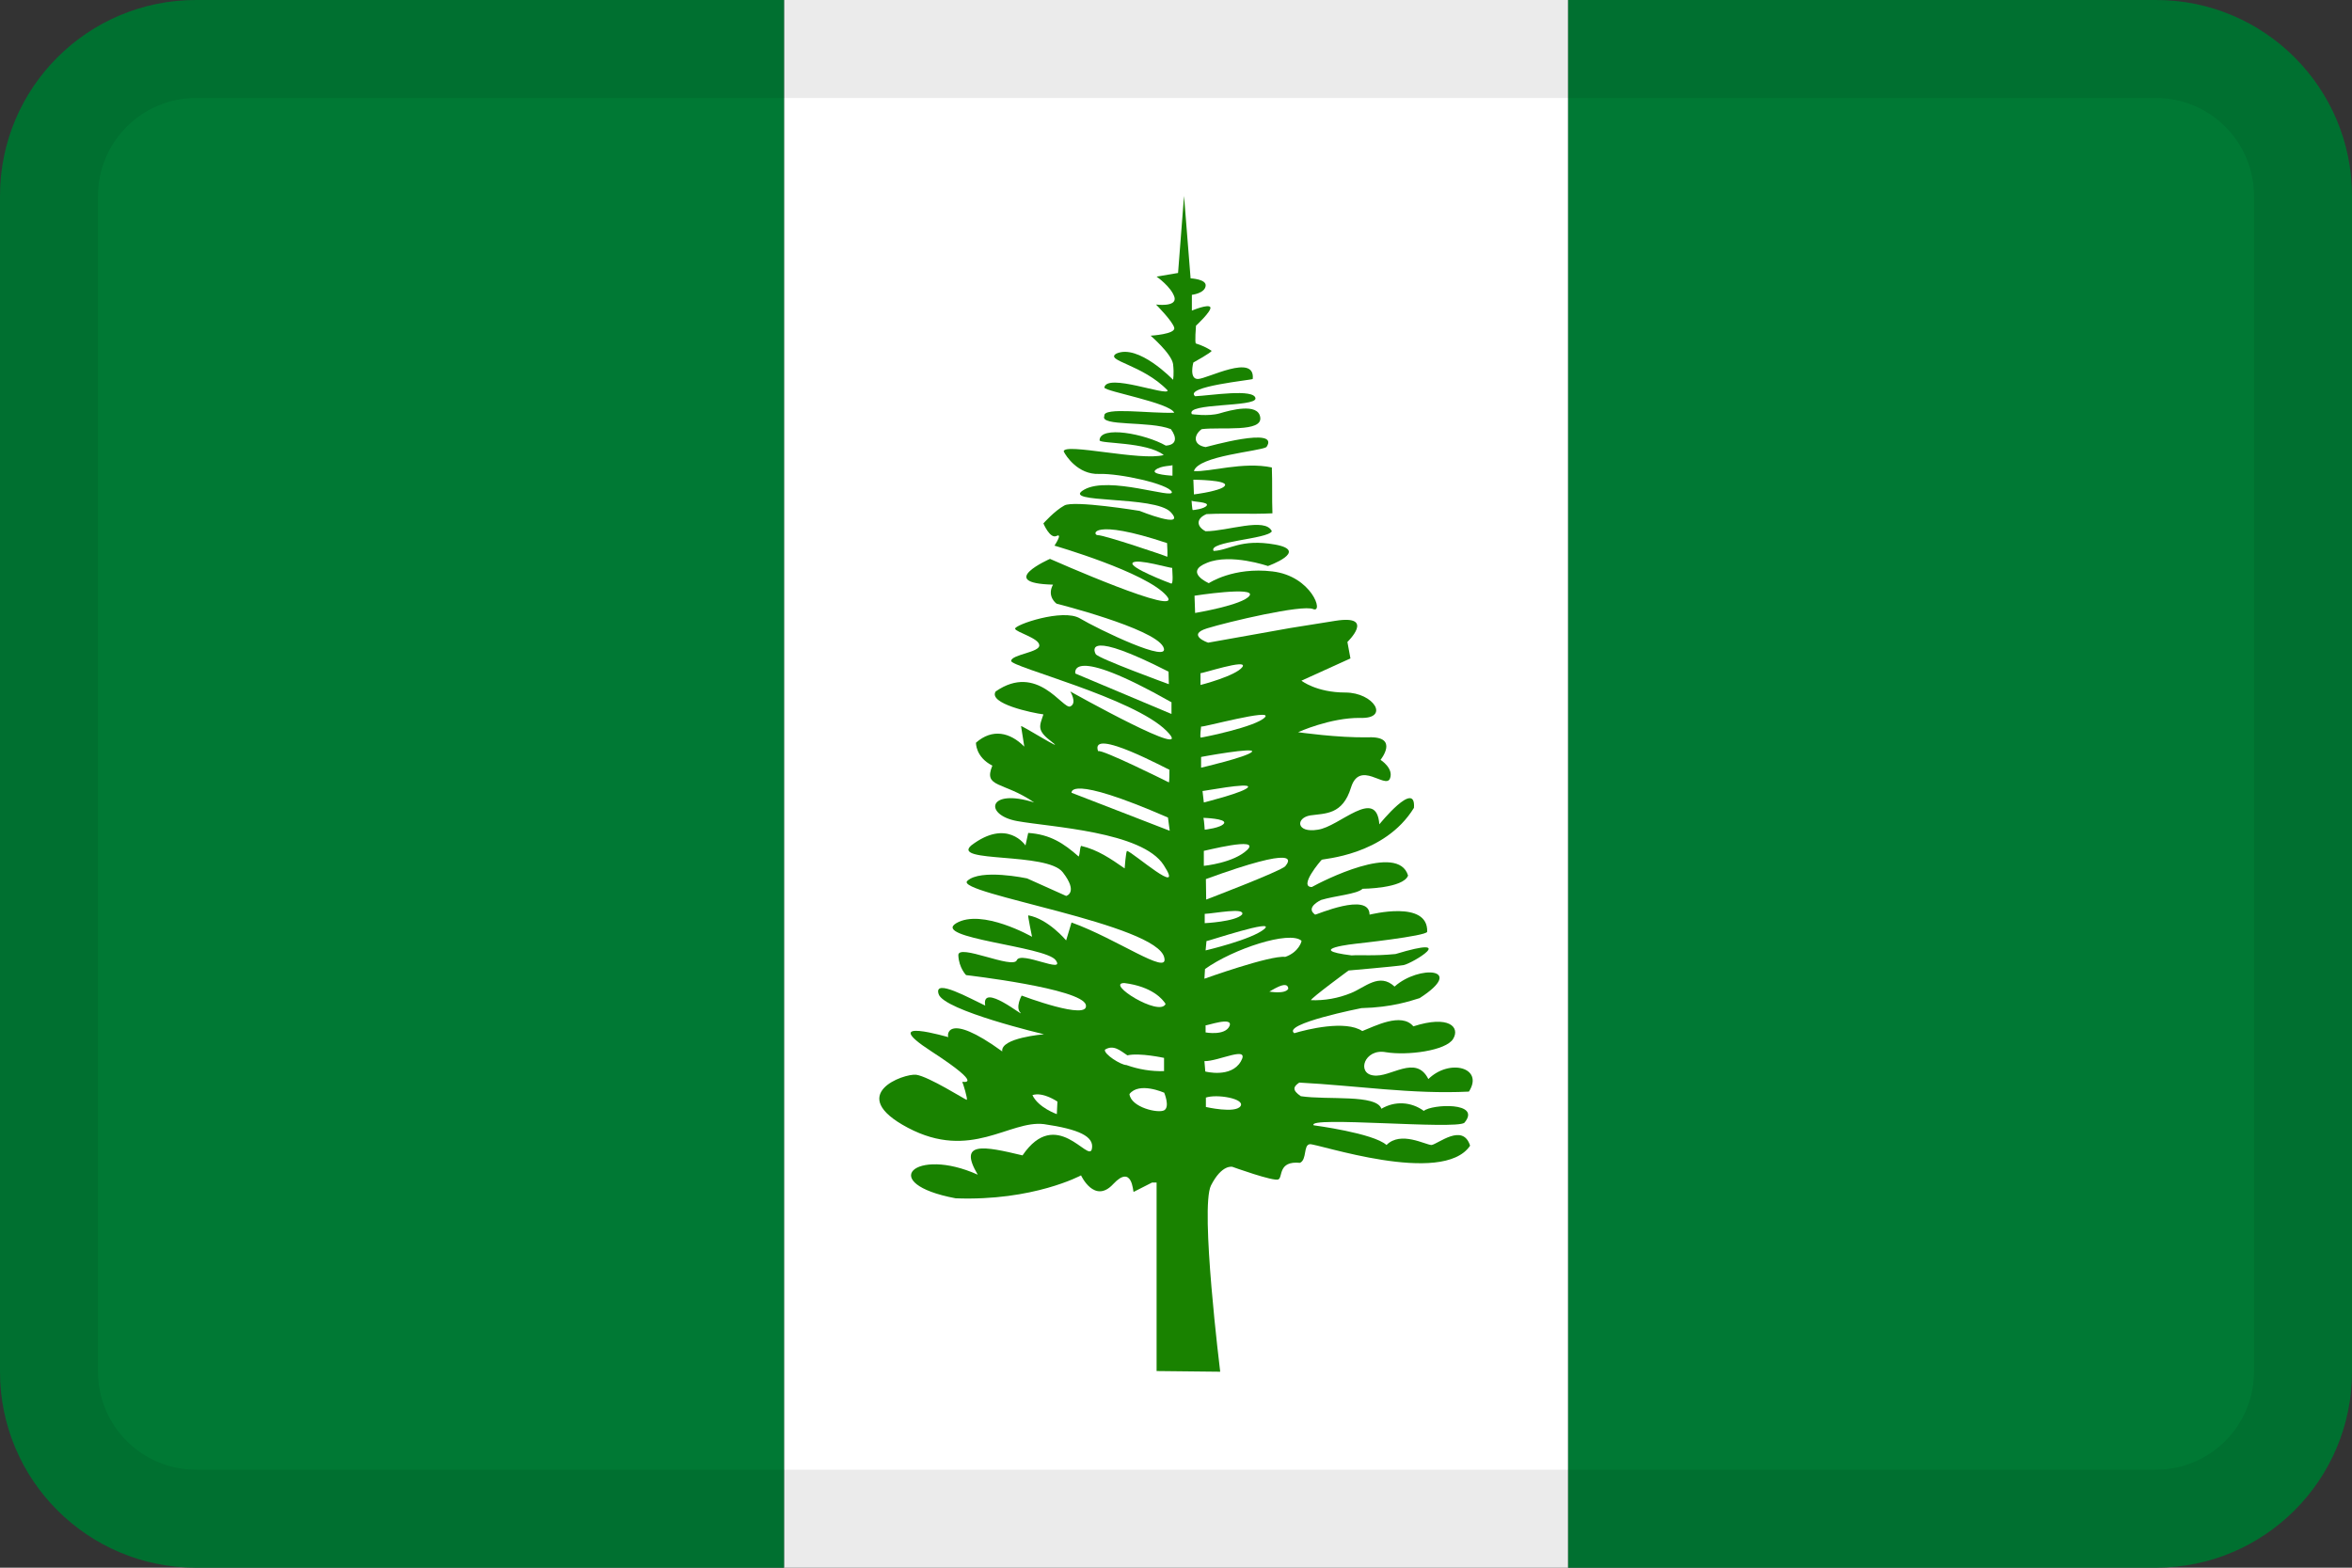 <svg width="24" height="16" viewBox="0 0 24 16" fill="none" xmlns="http://www.w3.org/2000/svg">
<rect x="0" y="0" width="24" height="16" fill="#333333" stroke="none"/>
<g id="flags / flag-norfolk islands">
<g id="flag">
<path d="M16 0H22C23.105 0 24 0.895 24 2V14C24 15.105 23.105 16 22 16H16V0Z" fill="#007934"/>
<path d="M16 0H8V16H16V0Z" fill="white"/>
<path d="M2 0H8V16H2C0.895 16 0 15.105 0 14V2C0 0.895 0.895 0 2 0Z" fill="#007934"/>
<path fill-rule="evenodd" clip-rule="evenodd" d="M11.802 12.069V13.993L12.451 14C12.451 14 12.244 12.325 12.357 12.099C12.469 11.879 12.576 11.909 12.576 11.909C12.576 11.909 12.999 12.062 13.045 12.037C13.091 12.015 13.039 11.846 13.265 11.868C13.338 11.835 13.298 11.686 13.365 11.678C13.432 11.667 14.721 12.11 15.001 11.693C14.928 11.459 14.675 11.675 14.608 11.686C14.547 11.686 14.294 11.539 14.148 11.686C14.014 11.565 13.405 11.485 13.405 11.485C13.325 11.389 14.855 11.532 14.943 11.459C15.123 11.243 14.608 11.269 14.529 11.338C14.464 11.291 14.391 11.265 14.315 11.261C14.239 11.257 14.164 11.276 14.096 11.316C14.045 11.166 13.548 11.229 13.274 11.188C13.182 11.126 13.197 11.09 13.258 11.049C13.837 11.079 14.41 11.17 14.989 11.141C15.145 10.896 14.791 10.801 14.575 11.013C14.447 10.757 14.188 11.002 14.014 10.976C13.84 10.954 13.923 10.698 14.142 10.739C14.361 10.775 14.755 10.724 14.828 10.603C14.901 10.483 14.785 10.358 14.422 10.475C14.3 10.329 14.026 10.475 13.901 10.523C13.731 10.409 13.338 10.505 13.207 10.545C13.076 10.45 13.892 10.289 13.892 10.289C14.209 10.281 14.389 10.216 14.486 10.187C14.965 9.879 14.48 9.846 14.23 10.069C14.075 9.923 13.926 10.08 13.786 10.135C13.654 10.189 13.516 10.213 13.377 10.208C13.377 10.187 13.761 9.905 13.761 9.905C13.761 9.905 14.227 9.865 14.322 9.85C14.413 9.832 14.895 9.539 14.24 9.737C14.014 9.759 13.88 9.744 13.792 9.751C13.289 9.689 13.84 9.631 13.84 9.631C13.84 9.631 14.553 9.554 14.563 9.51C14.575 9.181 13.981 9.335 13.975 9.335C13.975 9.097 13.42 9.342 13.42 9.335C13.313 9.261 13.481 9.185 13.481 9.185C13.627 9.141 13.847 9.126 13.904 9.071C13.904 9.071 14.319 9.068 14.368 8.936C14.267 8.596 13.49 8.995 13.386 9.053C13.246 9.053 13.478 8.782 13.487 8.775C13.493 8.764 14.127 8.735 14.428 8.245C14.45 7.949 14.075 8.413 14.075 8.413C14.045 8.026 13.667 8.439 13.447 8.468C13.225 8.505 13.219 8.347 13.371 8.322C13.524 8.3 13.7 8.318 13.786 8.037C13.874 7.755 14.133 8.051 14.182 7.949C14.227 7.843 14.087 7.755 14.087 7.755C14.087 7.755 14.282 7.514 13.965 7.525C13.655 7.532 13.246 7.473 13.246 7.473C13.246 7.473 13.572 7.324 13.88 7.327C14.185 7.338 14.02 7.068 13.728 7.068C13.432 7.068 13.28 6.947 13.28 6.947L13.78 6.72L13.749 6.552C13.749 6.552 14.041 6.271 13.627 6.336L13.164 6.41L12.329 6.559C12.323 6.559 12.104 6.479 12.317 6.413C12.53 6.347 13.286 6.168 13.399 6.216C13.511 6.263 13.386 5.879 12.984 5.832C12.585 5.784 12.335 5.952 12.335 5.952C12.335 5.952 12.076 5.839 12.317 5.744C12.558 5.645 12.938 5.777 12.938 5.777C12.938 5.777 13.365 5.623 13.012 5.558C12.658 5.495 12.546 5.616 12.384 5.623C12.32 5.525 12.938 5.503 12.978 5.422C12.911 5.276 12.527 5.422 12.302 5.422C12.21 5.375 12.201 5.294 12.311 5.247C12.539 5.236 12.756 5.25 12.984 5.239C12.978 5.093 12.984 4.921 12.978 4.771C12.686 4.709 12.344 4.819 12.183 4.808C12.226 4.651 12.853 4.607 12.923 4.563C13.07 4.344 12.311 4.563 12.302 4.563C12.171 4.541 12.18 4.439 12.262 4.38C12.457 4.355 12.89 4.417 12.859 4.256C12.835 4.11 12.555 4.186 12.445 4.219C12.329 4.252 12.162 4.227 12.162 4.227C12.091 4.11 12.817 4.157 12.811 4.066C12.801 3.963 12.351 4.037 12.195 4.044C12.076 3.945 12.774 3.879 12.783 3.868C12.811 3.601 12.317 3.868 12.223 3.868C12.131 3.868 12.177 3.7 12.177 3.7C12.177 3.7 12.369 3.594 12.363 3.58C12.313 3.547 12.259 3.523 12.204 3.506C12.189 3.506 12.204 3.324 12.204 3.324C12.204 3.324 12.363 3.177 12.351 3.137C12.335 3.097 12.162 3.17 12.162 3.17V3.009C12.162 3.009 12.29 2.995 12.302 2.921C12.317 2.848 12.149 2.841 12.149 2.841L12.082 2L12.021 2.786L11.802 2.823C11.802 2.823 11.954 2.929 11.985 3.035C12.009 3.137 11.796 3.108 11.796 3.108C11.796 3.108 11.97 3.283 11.982 3.346C11.997 3.411 11.741 3.426 11.741 3.426C11.741 3.426 11.954 3.609 11.97 3.715C11.982 3.817 11.97 3.876 11.97 3.876C11.97 3.876 11.616 3.506 11.391 3.609C11.269 3.682 11.659 3.718 11.915 3.985C11.915 4.048 11.29 3.803 11.269 3.956C11.281 3.996 11.936 4.11 11.982 4.212C11.744 4.223 11.251 4.15 11.269 4.245C11.217 4.355 11.732 4.293 11.948 4.38C12.012 4.468 12.006 4.541 11.896 4.548C11.686 4.428 11.223 4.34 11.22 4.494C11.223 4.53 11.701 4.508 11.875 4.644C11.644 4.709 10.857 4.516 10.854 4.607C10.876 4.654 11.001 4.845 11.214 4.837C11.427 4.83 11.924 4.94 11.957 5.02C11.988 5.101 11.315 4.852 11.062 4.998C10.806 5.144 11.79 5.053 11.948 5.229C12.11 5.408 11.628 5.214 11.628 5.214C11.628 5.214 10.958 5.104 10.861 5.159C10.76 5.214 10.647 5.342 10.647 5.342C10.647 5.342 10.714 5.503 10.781 5.47C10.848 5.437 10.76 5.569 10.76 5.569C10.76 5.569 11.695 5.839 11.903 6.08C12.11 6.322 10.714 5.704 10.714 5.704C10.714 5.704 10.151 5.952 10.745 5.967C10.678 6.088 10.781 6.161 10.781 6.161C10.781 6.161 11.768 6.41 11.869 6.6C11.97 6.793 11.196 6.417 11.019 6.311C10.845 6.208 10.352 6.377 10.358 6.417C10.367 6.453 10.602 6.512 10.605 6.585C10.614 6.658 10.318 6.68 10.318 6.746C10.318 6.808 11.567 7.122 11.903 7.459C12.238 7.795 10.921 7.057 10.921 7.057C10.921 7.057 10.995 7.177 10.921 7.21C10.845 7.243 10.586 6.761 10.16 7.057C10.081 7.181 10.531 7.276 10.647 7.291C10.608 7.411 10.574 7.452 10.733 7.572C10.891 7.693 10.419 7.397 10.419 7.411L10.452 7.62C10.306 7.473 10.126 7.433 9.959 7.58C9.959 7.58 9.953 7.726 10.126 7.814C10.032 8.044 10.233 7.971 10.553 8.19C10.078 8.04 10.038 8.318 10.379 8.38C10.72 8.442 11.656 8.486 11.875 8.83C12.098 9.174 11.561 8.698 11.5 8.684C11.488 8.695 11.476 8.863 11.476 8.863C11.333 8.764 11.202 8.673 11.031 8.633C11.016 8.665 11.022 8.709 11.007 8.742C10.854 8.607 10.717 8.516 10.492 8.501L10.464 8.629C10.464 8.629 10.279 8.347 9.91 8.629C9.706 8.808 10.687 8.695 10.845 8.903C11.007 9.112 10.879 9.144 10.879 9.144L10.48 8.965C10.48 8.965 10.004 8.863 9.87 8.991C9.736 9.119 11.82 9.43 11.881 9.777C11.924 9.96 11.394 9.58 10.934 9.415L10.879 9.598C10.879 9.598 10.696 9.378 10.492 9.342C10.486 9.342 10.531 9.561 10.531 9.561C10.531 9.561 10.02 9.269 9.758 9.422C9.499 9.576 10.665 9.656 10.772 9.799C10.879 9.945 10.419 9.704 10.376 9.799C10.339 9.898 9.77 9.623 9.779 9.751C9.785 9.879 9.858 9.952 9.858 9.952C9.858 9.952 11.04 10.088 11.08 10.256C11.12 10.424 10.425 10.161 10.425 10.161C10.425 10.161 10.358 10.281 10.413 10.336C10.464 10.395 10.011 10.018 10.053 10.263C9.904 10.194 9.523 9.978 9.578 10.146C9.63 10.314 10.653 10.556 10.653 10.556C10.653 10.556 10.206 10.592 10.227 10.731C9.648 10.311 9.663 10.578 9.678 10.585C9.691 10.592 8.935 10.362 9.505 10.731C10.074 11.101 9.809 11.035 9.819 11.042C9.825 11.049 9.879 11.225 9.864 11.225C9.852 11.225 9.477 10.987 9.349 10.969C9.224 10.954 8.621 11.17 9.264 11.51C9.907 11.85 10.3 11.43 10.653 11.473C11.007 11.525 11.171 11.598 11.141 11.729C11.107 11.868 10.778 11.287 10.434 11.792C10.038 11.697 9.773 11.645 9.977 11.989C9.337 11.7 8.941 12.077 9.751 12.23C10.544 12.26 11.031 11.996 11.031 11.996C11.031 11.996 11.168 12.293 11.36 12.084C11.555 11.876 11.561 12.165 11.567 12.165L11.756 12.069H11.802Z" fill="#198200"/>
<path fill-rule="evenodd" clip-rule="evenodd" d="M11.878 10.932V10.797C11.878 10.797 11.628 10.742 11.504 10.771C11.433 10.724 11.363 10.658 11.275 10.713C11.26 10.757 11.437 10.87 11.494 10.87C11.62 10.915 11.75 10.936 11.881 10.932H11.878ZM11.878 11.152C11.878 11.152 11.625 11.038 11.525 11.166C11.54 11.302 11.82 11.367 11.881 11.331C11.939 11.294 11.881 11.155 11.878 11.148V11.152ZM12.305 11.203V11.298C12.305 11.298 12.604 11.367 12.658 11.29C12.71 11.214 12.415 11.162 12.302 11.203H12.305ZM12.29 10.83L12.299 10.936C12.299 10.936 12.561 11.005 12.661 10.834C12.762 10.662 12.433 10.834 12.29 10.83ZM12.302 10.464V10.537C12.302 10.537 12.5 10.574 12.546 10.472C12.588 10.369 12.308 10.472 12.302 10.464ZM11.893 10.245C11.863 10.197 11.756 10.069 11.473 10.033C11.275 10.033 11.829 10.38 11.893 10.248V10.245ZM12.296 9.89L12.29 9.989C12.29 9.989 12.96 9.748 13.115 9.766C13.255 9.718 13.286 9.601 13.28 9.601C13.158 9.495 12.582 9.685 12.296 9.89ZM12.311 9.605L12.302 9.7C12.302 9.7 12.774 9.59 12.902 9.481C13.027 9.371 12.317 9.609 12.311 9.605ZM12.293 9.327V9.422C12.293 9.422 12.607 9.407 12.674 9.334C12.713 9.258 12.393 9.323 12.293 9.327ZM12.951 10.12C12.951 10.12 13.115 10.15 13.146 10.091C13.14 9.989 12.951 10.128 12.951 10.12ZM12.305 8.972L12.308 9.181C12.308 9.181 13.067 8.892 13.115 8.841C13.161 8.786 13.268 8.621 12.305 8.972ZM12.284 8.684V8.837C12.284 8.837 12.588 8.808 12.728 8.673C12.868 8.534 12.284 8.687 12.284 8.684ZM11.918 8.344L11.936 8.479L10.934 8.091C10.937 8.091 10.885 7.894 11.918 8.344ZM11.933 7.857C11.933 7.872 11.933 7.989 11.927 7.985C11.927 7.985 11.232 7.638 11.205 7.667C11.114 7.411 11.936 7.865 11.936 7.857H11.933ZM12.271 8.077L12.284 8.19C12.284 8.19 12.71 8.084 12.735 8.033C12.759 7.982 12.271 8.077 12.271 8.073V8.077ZM12.28 8.347C12.287 8.373 12.293 8.468 12.293 8.468C12.293 8.468 12.463 8.45 12.491 8.402C12.515 8.354 12.28 8.347 12.28 8.347ZM12.256 7.726V7.835C12.256 7.835 12.725 7.726 12.774 7.674C12.826 7.62 12.247 7.726 12.256 7.726ZM12.256 7.415C12.256 7.422 12.241 7.528 12.253 7.528C12.265 7.528 12.82 7.418 12.908 7.32C12.993 7.228 12.268 7.426 12.259 7.415H12.256ZM12.25 6.87V6.991C12.25 6.991 12.61 6.899 12.677 6.808C12.744 6.716 12.25 6.881 12.25 6.87ZM12.189 6.08L12.195 6.256C12.195 6.256 12.683 6.175 12.75 6.08C12.82 5.982 12.186 6.08 12.189 6.08ZM11.964 4.746V4.855C11.964 4.855 11.735 4.844 11.79 4.797C11.845 4.749 11.964 4.757 11.964 4.746ZM12.177 4.892L12.183 5.046C12.183 5.046 12.479 5.009 12.5 4.954C12.524 4.899 12.183 4.896 12.177 4.896V4.892ZM12.159 5.111C12.159 5.111 12.165 5.206 12.171 5.206C12.177 5.206 12.29 5.195 12.314 5.159C12.338 5.122 12.171 5.122 12.162 5.111H12.159ZM11.909 5.543C11.909 5.554 11.918 5.689 11.909 5.682C11.9 5.674 11.263 5.459 11.202 5.462C11.144 5.462 11.129 5.283 11.909 5.543ZM11.961 5.795C11.961 5.821 11.976 5.963 11.951 5.956C11.93 5.949 11.516 5.791 11.558 5.744C11.601 5.696 11.961 5.806 11.961 5.795ZM11.924 6.855L11.927 6.983C11.927 6.983 11.205 6.72 11.181 6.676C11.156 6.632 11.086 6.428 11.924 6.855ZM11.954 7.166V7.287L10.973 6.874C10.973 6.874 10.894 6.567 11.951 7.166H11.954Z" fill="white"/>
<path fill-rule="evenodd" clip-rule="evenodd" d="M10.79 11.243L10.784 11.371C10.784 11.371 10.595 11.305 10.535 11.177C10.644 11.14 10.794 11.246 10.79 11.243Z" fill="white"/>
<path fill-rule="evenodd" clip-rule="evenodd" d="M22 1H2C1.448 1 1 1.448 1 2V14C1 14.552 1.448 15 2 15H22C22.552 15 23 14.552 23 14V2C23 1.448 22.552 1 22 1ZM2 0C0.895 0 0 0.895 0 2V14C0 15.105 0.895 16 2 16H22C23.105 16 24 15.105 24 14V2C24 0.895 23.105 0 22 0H2Z" fill="black" fill-opacity="0.08"/>
</g>
</g>
</svg>
